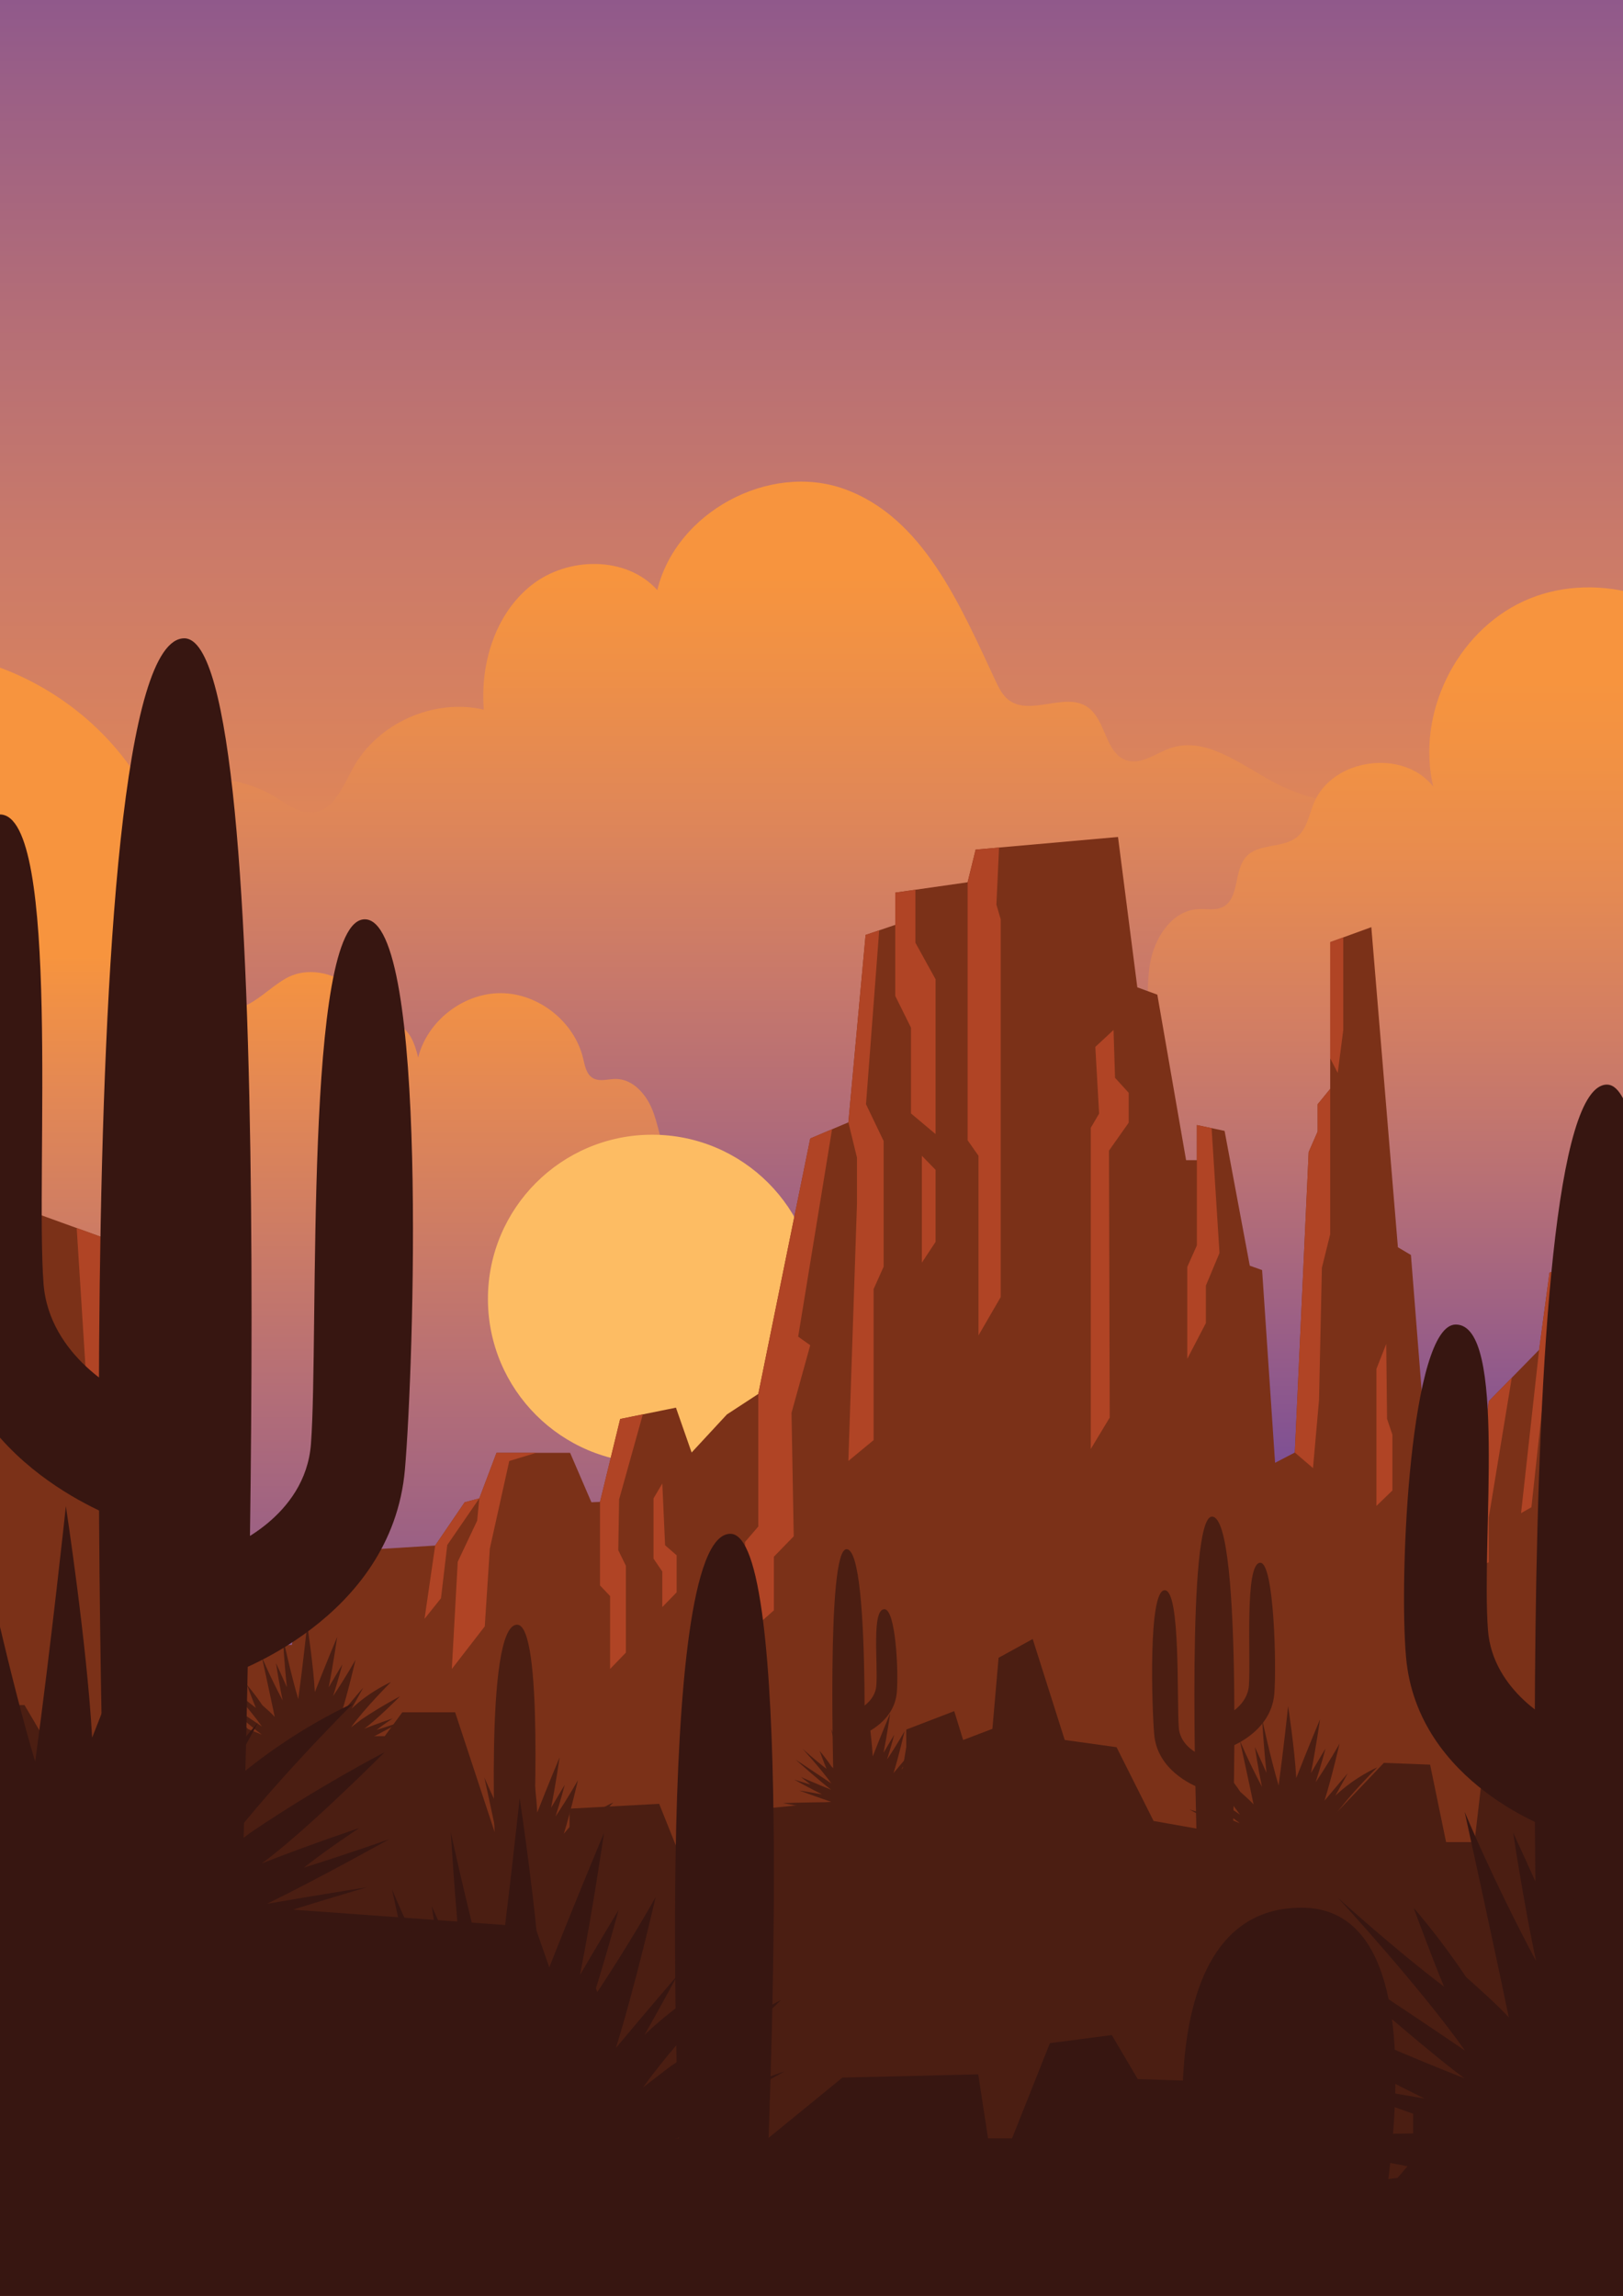 <?xml version="1.0" encoding="utf-8"?>
<!-- Generator: Adobe Illustrator 27.6.1, SVG Export Plug-In . SVG Version: 6.00 Build 0)  -->
<svg version="1.1" id="PRINT" xmlns="http://www.w3.org/2000/svg" xmlns:xlink="http://www.w3.org/1999/xlink" x="0px" y="0px"
	 viewBox="0 0 595.28 841.89" style="enable-background:new 0 0 595.28 841.89;" xml:space="preserve">
<style type="text/css">
	
		.st0{clip-path:url(#SVGID_00000106860508610096118330000003312161790155015316_);fill:url(#SVGID_00000087401628443835806110000002840087130003809927_);}
	.st1{clip-path:url(#SVGID_00000106860508610096118330000003312161790155015316_);}
	.st2{fill:url(#SVGID_00000149351097379839932950000017074434055087585448_);}
	.st3{fill:url(#SVGID_00000109727151899605102420000017804052402787317158_);}
	.st4{fill:url(#SVGID_00000146466818351114464140000009064111519002602635_);}
	.st5{clip-path:url(#SVGID_00000106860508610096118330000003312161790155015316_);fill:#FDBC63;}
	.st6{fill:#7B3118;}
	.st7{fill:#B04425;}
	.st8{fill:#4B1E12;}
	.st9{fill:#371611;}
</style>
<g>
	<g>
		<defs>
			<rect id="SVGID_1_" x="-14.17" y="-14.17" width="623.62" height="870.24"/>
		</defs>
		<clipPath id="SVGID_00000160168368638113704780000005853985855828587175_">
			<use xlink:href="#SVGID_1_"  style="overflow:visible;"/>
		</clipPath>
		
			<linearGradient id="SVGID_00000069394497587039491410000014216096369572044709_" gradientUnits="userSpaceOnUse" x1="297.638" y1="-144.306" x2="297.638" y2="566.34">
			<stop  offset="0.075" style="stop-color:#6F479C"/>
			<stop  offset="0.123" style="stop-color:#7D4E95"/>
			<stop  offset="0.245" style="stop-color:#9A5F86"/>
			<stop  offset="0.37" style="stop-color:#B56E76"/>
			<stop  offset="0.495" style="stop-color:#CC7B68"/>
			<stop  offset="0.62" style="stop-color:#DE8559"/>
			<stop  offset="0.745" style="stop-color:#EB8D4B"/>
			<stop  offset="0.872" style="stop-color:#F39242"/>
			<stop  offset="1" style="stop-color:#F7943E"/>
		</linearGradient>
		
			<rect x="-44.71" y="-41.14" style="clip-path:url(#SVGID_00000160168368638113704780000005853985855828587175_);fill:url(#SVGID_00000069394497587039491410000014216096369572044709_);" width="684.69" height="939.69"/>
		<g style="clip-path:url(#SVGID_00000160168368638113704780000005853985855828587175_);">
			
				<linearGradient id="SVGID_00000034069980103052669780000017261745023901282451_" gradientUnits="userSpaceOnUse" x1="265.711" y1="549.184" x2="265.711" y2="148.894">
				<stop  offset="0" style="stop-color:#6F479C"/>
				<stop  offset="0.069" style="stop-color:#7E4F94"/>
				<stop  offset="0.279" style="stop-color:#A56580"/>
				<stop  offset="0.47" style="stop-color:#C7786B"/>
				<stop  offset="0.633" style="stop-color:#E08757"/>
				<stop  offset="0.763" style="stop-color:#EF9046"/>
				<stop  offset="0.844" style="stop-color:#F7943E"/>
			</linearGradient>
			<path style="fill:url(#SVGID_00000034069980103052669780000017261745023901282451_);" d="M527.53,290.78
				c-19.73,7.33-42.59,5.7-61.09-4.33c-11.82-6.41-24.34-16.44-37.07-12.13c-5.41,1.83-10.68,6.23-16.13,4.52
				c-7.96-2.51-7.52-14.97-14.45-19.61c-8.24-5.52-20.92,3.49-28.81-2.52c-2.3-1.75-3.63-4.46-4.86-7.09
				c-13.01-27.83-26.56-59.94-55.48-70.31c-27.59-9.89-61.74,8.59-68.55,37.09c-11.34-12.62-32.87-12.33-46.17-1.8
				c-13.3,10.53-18.84,28.74-17.47,45.65c-18.33-4.29-38.98,4.94-48.01,21.46c-3.66,6.69-7.02,15.5-14.61,16.27
				c-5.05,0.51-9.47-3.02-13.8-5.67c-16.28-9.96-37.73-8.45-54.87-0.06c-17.15,8.38-30.63,22.72-42.27,37.85v568.79h523.63V290.78z"
				/>
		</g>
		<g style="clip-path:url(#SVGID_00000160168368638113704780000005853985855828587175_);">
			
				<linearGradient id="SVGID_00000049944788493466204840000009423758884296427940_" gradientUnits="userSpaceOnUse" x1="489.7" y1="602.727" x2="489.7" y2="249.086">
				<stop  offset="0.115" style="stop-color:#6F479C"/>
				<stop  offset="0.126" style="stop-color:#71499A"/>
				<stop  offset="0.308" style="stop-color:#975D88"/>
				<stop  offset="0.481" style="stop-color:#B87075"/>
				<stop  offset="0.641" style="stop-color:#D27E63"/>
				<stop  offset="0.786" style="stop-color:#E58A52"/>
				<stop  offset="0.911" style="stop-color:#F19144"/>
				<stop  offset="1" style="stop-color:#F7943E"/>
			</linearGradient>
			<path style="fill:url(#SVGID_00000049944788493466204840000009423758884296427940_);" d="M347.84,453.26
				c12.1-6.14,15.98-21.12,19.99-34.09c4.01-12.96,12.04-27.54,25.59-28.28c8-0.44,17.6,3.87,23.13-1.94
				c1.76-1.85,2.6-4.39,3.14-6.9c2.01-9.37,0.51-19.18,2.1-28.63c1.59-9.45,7.95-19.43,17.51-20.02c3.08-0.19,6.37,0.6,9.14-0.77
				c6.31-3.11,3.93-13.39,8.71-18.55c4.6-4.97,13.46-2.86,18.66-7.21c3.55-2.97,4.31-8.02,6.06-12.31
				c6.72-16.51,32.84-20.14,43.81-6.1c-6.3-26.58,8.35-56.61,33.18-68.01c24.83-11.39,57.15-2.92,73.19,19.2v698.32H347.36V453.26"
				/>
		</g>
		<g style="clip-path:url(#SVGID_00000160168368638113704780000005853985855828587175_);">
			
				<linearGradient id="SVGID_00000124867344795407606430000017377010297498332563_" gradientUnits="userSpaceOnUse" x1="100.839" y1="669.148" x2="100.839" y2="350.167">
				<stop  offset="0" style="stop-color:#6F479C"/>
				<stop  offset="4.626930e-03" style="stop-color:#6F489C"/>
				<stop  offset="0.501" style="stop-color:#B46E77"/>
				<stop  offset="0.842" style="stop-color:#E38854"/>
				<stop  offset="1" style="stop-color:#F7943E"/>
			</linearGradient>
			<path style="fill:url(#SVGID_00000124867344795407606430000017377010297498332563_);" d="M-101.94,264.71
				c21.77-19.7,52.47-29.13,81.55-25.04c29.08,4.08,55.99,21.6,71.5,46.53c13.09,21.05,17.94,46.01,23.17,70.23
				c1.05,4.85,2.58,10.31,7.01,12.53c8.03,4.02,15.65-5.62,23.43-10.1c13.41-7.72,33.22,4.39,32.46,19.85
				c1.44-3.91,7.29-4.4,10.58-1.84c3.29,2.56,4.61,6.86,5.61,10.91c3.36-13.4,16.56-23.65,30.37-23.58s26.91,10.45,30.13,23.88
				c0.64,2.68,1.16,5.8,3.52,7.23c2.46,1.49,5.59,0.35,8.47,0.35c6.07,0.01,10.91,5.33,13.25,10.93c2.34,5.61,3.02,11.8,5.44,17.38
				c4.51,10.4,14.67,17.48,25.46,20.95c10.79,3.47,22.29,3.81,33.62,4.13v449.84h-405.56V264.71z"/>
		</g>
		
			<circle style="clip-path:url(#SVGID_00000160168368638113704780000005853985855828587175_);fill:#FDBC63;" cx="239.17" cy="476.32" r="60.21"/>
		<g style="clip-path:url(#SVGID_00000160168368638113704780000005853985855828587175_);">
			<polygon class="st6" points="87.98,530.25 64.83,518.62 55.93,497.46 45.93,497.46 41.48,455.17 0.54,440.35 -7.44,518.62 
				-19.46,520.73 -34.13,566.21 -43.8,566.21 -43.8,541.89 -61.59,530.25 -69.38,503.28 -144.98,489 -144.98,937.28 712.67,937.28 
				712.67,522.09 691.14,493.18 675.1,492.78 659.48,469.08 645.97,468.68 640.06,457.44 632.04,459.45 632.04,470.69 628.24,473.9 
				617.68,442.58 584.89,448.23 574.91,464.74 568.32,466.68 564.51,494.99 546.04,513.85 539.94,562.67 534.56,563.57 
				531.95,522.62 521.97,516.84 517.5,460.22 512.72,457.38 502.97,340 487.88,345.5 487.88,399.32 483.28,404.95 483.28,414.96 
				479.99,422.47 474.91,532.66 467.67,536.42 462.91,465.75 458.39,464.14 449.15,414.71 438.99,412.56 438.99,425.45 
				435.03,425.45 424.48,364.75 417.14,362.06 410.06,306.93 357.84,311.56 354.9,323.54 328.36,327.33 328.36,339.16 
				317.48,342.85 311.16,411.58 297.18,417.49 278.13,511.16 266.61,518.69 253.67,532.65 247.92,516.2 227.47,520.35 
				220.07,550.76 216.91,550.89 209.1,532.76 182.11,532.76 175.8,549.47 170.42,550.91 159.61,566.77 124.75,568.92 119.67,575.39 
				112.28,575.35 107.05,603.2 92.61,603.4 			"/>
			<g>
				<polygon class="st7" points="41.48,455.17 45.93,497.46 47.82,540.02 39.4,535.75 38.13,509.69 31.45,502.82 28.13,450.33 				
					"/>
				<polygon class="st7" points="87.98,530.25 92.61,603.4 92.61,603.4 75.65,599.88 75.65,582.58 81.65,569.5 81.45,548.12 
					77.68,536.93 78.73,525.6 				"/>
				<polygon class="st7" points="55.93,497.46 64.83,518.62 67.57,549.19 67.57,578.68 59.19,575.02 58.65,565.86 61.75,555.96 
					60.82,544.45 58.83,519.9 51.71,497.46 				"/>
				<polygon class="st7" points="366.43,310.8 357.84,311.56 354.9,323.54 354.9,418.15 358.89,423.83 358.89,489.71 367.03,475.66 
					367.03,337.11 365.46,331.72 				"/>
				<polygon class="st7" points="328.36,327.33 328.36,339.16 328.36,365.22 334.13,376.86 334.13,408.31 343.14,415.88 
					343.14,359.1 335.75,345.71 335.75,326.28 				"/>
				<polygon class="st7" points="317.48,342.85 311.16,411.58 314.32,424.51 314.32,441.39 311.16,535.75 320.42,528.1 
					320.42,472.72 324.1,464.5 324.1,418.42 317.63,404.93 322.47,341.16 				"/>
				<polygon class="st7" points="297.18,417.49 278.13,511.16 278.13,559.78 273.25,565.46 273.25,599.88 283.84,590.54 
					283.84,570.86 291.12,563.38 290.31,518.11 297.18,493.31 292.75,490.16 305.18,414.1 				"/>
				<polygon class="st7" points="227.47,520.35 220.07,550.76 220.07,581.39 223.77,585.29 223.77,612.03 229.56,606.02 
					229.56,574.18 226.77,568.47 227.08,549.84 235.78,518.66 				"/>
				<polygon class="st7" points="196.71,532.76 186.79,535.75 179.66,567.87 177.8,596.41 165.72,612.03 167.89,572.71 
					175.01,557.65 175.8,549.47 182.11,532.76 				"/>
				<polygon class="st7" points="170.42,550.91 159.61,566.77 155.71,593.64 161.74,586.1 164.05,566.57 175.8,549.47 				"/>
				<polygon class="st7" points="438.99,412.56 438.99,425.45 438.99,456.69 435.47,464.58 435.47,498.29 442.29,485.18 
					442.29,471.45 447.28,459.49 444.39,413.7 				"/>
				<polygon class="st7" points="401.74,383.91 403.13,408.37 400.07,413.58 400.07,531.36 407.02,519.84 406.75,421.95 
					413.98,411.7 413.98,400.74 408.97,395.24 408.42,377.7 				"/>
				<polygon class="st7" points="487.88,399.32 483.28,404.95 483.28,414.96 479.99,422.47 474.91,532.66 481.58,538.36 
					483.79,513.42 484.84,464.88 487.88,452.65 				"/>
				<polygon class="st7" points="492.68,377.7 492.68,343.75 487.88,345.5 487.88,388.09 490.65,393.43 				"/>
				<polygon class="st7" points="508.44,492.84 504.84,502.01 504.84,552.24 510.7,546.57 510.7,526.1 508.74,520.31 				"/>
				<polygon class="st7" points="584.89,448.23 574.91,464.74 571.67,495.92 576.24,505.63 575,521.32 579.87,519 582.77,500.77 
					578.28,491.49 580.16,469.13 592.64,446.89 				"/>
				<polygon class="st7" points="568.32,466.68 564.51,494.99 564.51,494.99 557.89,554.89 561.69,552.72 566.71,506.33 
					568.32,500.39 571.67,465.69 				"/>
				<polygon class="st7" points="546.04,513.85 539.94,562.67 539.94,575.57 546.04,572.89 546.04,556.55 554.48,505.24 				"/>
				<polygon class="st7" points="343.14,428.98 343.14,455.43 338.12,463.03 338.12,423.83 				"/>
				<polygon class="st7" points="242.92,544 239.7,549.47 239.7,571.56 242.92,576.29 242.92,589.32 248.17,583.94 248.17,570.34 
					243.94,566.66 				"/>
			</g>
		</g>
		<g style="clip-path:url(#SVGID_00000160168368638113704780000005853985855828587175_);">
			<polygon class="st8" points="-67.48,659.92 -50.69,655.4 -41.65,641.84 -22.85,641.84 -6.78,625.27 8.99,625.27 16.47,637.96 
				36.49,642.59 47.82,617.83 71.4,613.42 103.82,647.65 117.21,646.36 129.48,636.67 141.1,636.67 147.56,627.91 166.93,627.91 
				185.41,683.92 195.49,683.92 200.9,689.08 208.9,689.08 208.9,663.25 241.77,661.48 250.23,682.62 250.23,682.62 273.23,675.85 
				279.49,663.33 329.45,658.31 332.39,640.71 332.39,634.25 349.99,627.49 353.26,638.07 363.99,633.98 366.26,607.92 
				378.77,601.04 390.52,638.07 409.52,640.71 423.11,667.77 457.31,673.81 466.35,684.14 488.51,680.04 488.51,666.48 
				507.57,646.46 524.53,647.11 530.39,675.52 540.81,675.52 545.33,636.78 556.96,633.2 571.16,680.04 591.36,678.1 601.84,663.25 
				601.84,646.46 627.34,624.65 648.65,623.44 648.65,647.11 657.05,651.91 660.92,669.71 685.46,677.46 685.46,954.93 
				-67.48,954.93 			"/>
			<g>
				<path class="st8" d="M427.19,583.15c5.89,0,4.39,40.07,5.17,50.41c0.54,7.09,7.97,9.94,7.97,9.94v12.24c0,0-15.73-5.23-17-19.72
					C422.5,626.43,421.05,583.15,427.19,583.15z"/>
				<path class="st8" d="M462.26,573.08c-5.89,0-3.41,34.73-4.19,45.06c-0.54,7.09-7.69,10.55-7.69,10.55v12.24
					c0,0,15.73-5.23,17-19.72C468.22,611.62,467.38,573.08,462.26,573.08z"/>
				<path class="st8" d="M444.53,556.16c-9.24,0.05-6.02,103.89-5.45,123.96h12.9C451.98,680.12,456.29,556.1,444.53,556.16z"/>
			</g>
			<g>
				<path class="st8" d="M324.38,590.11c-4.76,0-2.33,19.68-2.96,28.03c-0.43,5.73-6.21,8.52-6.21,8.52v9.89
					c0,0,12.7-4.22,13.72-15.92C329.62,612.88,328.51,590.11,324.38,590.11z"/>
				<path class="st8" d="M310.49,568.1c-7.46,0.04-4.86,83.88-4.4,100.08h10.42C316.51,668.18,319.98,568.05,310.49,568.1z"/>
			</g>
			<path class="st8" d="M189.67,595.79c9.64,0.04,6.28,75.66,5.68,90.28H181.9C181.9,686.07,177.41,595.75,189.67,595.79z"/>
			<path class="st8" d="M349.14,661.21c0,0-9.54-1.1-17.14-1.13c4.77-1.63,11.11-3.47,11.11-3.47s-3.78,0.59-8.36,1.39
				c4.66-2.29,10.21-5.4,10.21-5.4s-3.72,1.32-7.13,2.37c2.01-1.58,4.63-3.31,4.63-3.31s-3.72,1.23-8.15,2.96
				c3.72-2.72,10.27-9.3,10.27-9.3s-5.4,2.78-11.25,6.74c-0.19,0.13-2.63,2.03-2.82,2.16c3.82-5.41,11.45-13.01,11.45-13.01
				s-5.99,2.59-11.31,7.65c1.83-3.22,3.33-6.04,3.33-6.04s-2.95,3.41-6.26,7.39c1.97-6.28,4.06-15.4,4.06-15.4
				s-2.54,4.62-6.45,10.44c1.43-4.45,2.66-9.11,2.66-9.11s-1.77,2.91-3.93,6.62c1.35-6.84,2.45-14.49,2.45-14.49
				s-3.28,7.81-6.41,15.83c-0.43-7.78-2.2-19.36-2.2-19.36s-1.24,11.64-2.56,21.37c-2.06-6.82-4.46-17.9-4.46-17.9
				s0.44,7.6,1.18,14.49c-1.72-3.89-3.13-6.93-3.13-6.93s0.86,5.8,1.92,10.74c-3.65-6.86-5.97-12.48-5.97-12.48
				s2.36,10.74,3.69,17.19c-0.9-1-2.62-2.53-3.57-3.37c-2.22-3.34-4.39-5.79-4.39-5.79s1.59,4.3,2.54,6.59
				c-4.2-3.18-8.86-7.42-8.86-7.42s6.8,7.37,10.63,12.78c-0.19-0.13-0.38-0.26-0.57-0.39c-5.84-3.96-12.53-8.34-12.53-8.34
				s9.33,8.33,13.05,11.04c-4.43-1.73-11.08-4.65-11.08-4.65s1.45,1.16,3.46,2.74c-3.41-1.05-5.96-1.81-5.96-1.81
				s5.56,3.12,10.21,5.4c-4.58-0.79-8.36-1.39-8.36-1.39s7.24,2.63,12,4.26c-7.6,0.03-18.03,0.34-18.03,0.34s9.86,1.81,15.67,2.98
				c-5.71,0.75-13.59,1.57-13.59,1.57s15.78,2.88,18.37,2.94c2.21,0.05,7.19,0.55,10.55,0.07c3.35,0.48,8.34-0.03,10.55-0.07
				c2.59-0.06,18.37-2.94,18.37-2.94s-5.21-1.07-10.93-1.82C341.94,662.77,349.14,661.21,349.14,661.21z"/>
			<path class="st8" d="M152.54,642.36c0,0-12.18-1.4-21.88-1.44c6.09-2.08,14.18-4.43,14.18-4.43s-4.82,0.76-10.67,1.77
				c5.95-2.92,13.04-6.9,13.04-6.9s-4.75,1.69-9.11,3.03c2.56-2.02,5.92-4.22,5.92-4.22s-4.75,1.57-10.41,3.77
				c4.75-3.47,13.11-11.87,13.11-11.87s-6.9,3.55-14.36,8.61c-0.24,0.16-3.36,2.59-3.6,2.76c4.88-6.9,14.62-16.61,14.62-16.61
				s-7.65,3.31-14.43,9.76c2.34-4.11,4.26-7.71,4.26-7.71s-3.76,4.35-8,9.43c2.51-8.01,5.19-19.67,5.19-19.67s-3.25,5.9-8.23,13.33
				c1.82-5.68,3.4-11.63,3.4-11.63s-2.26,3.72-5.02,8.45c1.72-8.73,3.12-18.5,3.12-18.5s-4.19,9.97-8.19,20.21
				c-0.54-9.94-2.8-24.71-2.8-24.71s-1.59,14.87-3.28,27.28c-2.63-8.71-5.69-22.85-5.69-22.85s0.56,9.7,1.51,18.5
				c-2.19-4.96-3.99-8.85-3.99-8.85s1.1,7.4,2.45,13.71c-4.67-8.76-7.63-15.93-7.63-15.93s3.01,13.72,4.72,21.95
				c-1.15-1.27-3.35-3.23-4.56-4.3c-2.84-4.26-5.61-7.4-5.61-7.4s2.03,5.49,3.25,8.41c-5.36-4.06-11.32-9.47-11.32-9.47
				s8.69,9.41,13.57,16.32c-0.24-0.17-0.48-0.33-0.72-0.5c-7.46-5.06-16-10.65-16-10.65s11.91,10.63,16.66,14.1
				c-5.66-2.2-14.14-5.94-14.14-5.94s1.85,1.48,4.41,3.5c-4.36-1.35-7.6-2.31-7.6-2.31s7.09,3.98,13.04,6.9
				c-5.85-1.01-10.67-1.77-10.67-1.77s9.24,3.36,15.33,5.44c-9.7,0.04-23.02,0.44-23.02,0.44s12.59,2.32,20.01,3.8
				c-7.29,0.96-17.35,2-17.35,2s20.15,3.68,23.46,3.75c2.82,0.06,9.18,0.7,13.47,0.09c4.28,0.61,10.64-0.03,13.47-0.09
				c3.31-0.07,23.46-3.75,23.46-3.75s-6.66-1.36-13.95-2.32C143.36,644.36,152.54,642.36,152.54,642.36z"/>
			<path class="st8" d="M234.12,686.51c0,0-12.18-1.4-21.88-1.44c6.09-2.08,14.18-4.43,14.18-4.43s-4.82,0.76-10.67,1.77
				c5.95-2.92,13.04-6.9,13.04-6.9s-4.75,1.69-9.11,3.03c2.56-2.02,5.92-4.22,5.92-4.22s-4.75,1.57-10.41,3.77
				c4.75-3.47,13.11-11.87,13.11-11.87s-6.9,3.55-14.36,8.61c-0.24,0.16-3.36,2.59-3.6,2.76c4.88-6.9,14.62-16.61,14.62-16.61
				s-7.65,3.31-14.43,9.76c2.34-4.11,4.26-7.71,4.26-7.71s-3.76,4.35-8,9.43c2.51-8.01,5.19-19.67,5.19-19.67s-3.25,5.9-8.23,13.33
				c1.82-5.68,3.4-11.63,3.4-11.63s-2.26,3.72-5.02,8.45c1.72-8.73,3.12-18.5,3.12-18.5s-4.19,9.97-8.19,20.21
				c-0.54-9.94-2.8-24.71-2.8-24.71s-1.59,14.87-3.27,27.28c-2.63-8.71-5.69-22.86-5.69-22.86s0.56,9.7,1.51,18.5
				c-2.19-4.96-3.99-8.85-3.99-8.85s1.1,7.4,2.45,13.71c-4.67-8.76-7.63-15.93-7.63-15.93s3.01,13.72,4.72,21.95
				c-1.15-1.27-3.35-3.23-4.56-4.3c-2.84-4.26-5.6-7.4-5.6-7.4s2.03,5.49,3.25,8.41c-5.36-4.06-11.32-9.47-11.32-9.47
				s8.69,9.41,13.57,16.32c-0.24-0.17-0.48-0.33-0.72-0.5c-7.46-5.06-16-10.65-16-10.65s11.91,10.63,16.66,14.1
				c-5.66-2.2-14.14-5.94-14.14-5.94s1.85,1.48,4.41,3.5c-4.36-1.35-7.6-2.31-7.6-2.31s7.09,3.98,13.04,6.9
				c-5.85-1.01-10.67-1.77-10.67-1.77s9.24,3.36,15.33,5.44c-9.7,0.04-23.02,0.44-23.02,0.44s12.59,2.32,20.01,3.8
				c-7.29,0.96-17.35,2-17.35,2s20.15,3.68,23.46,3.75c2.82,0.06,9.18,0.71,13.47,0.09c4.28,0.61,10.64-0.03,13.47-0.09
				c3.31-0.07,23.46-3.75,23.46-3.75s-6.66-1.36-13.95-2.32C224.94,688.5,234.12,686.51,234.12,686.51z"/>
			<path class="st8" d="M514.89,675.26c0,0-12.97-1.49-23.3-1.53c6.48-2.22,15.1-4.72,15.1-4.72s-5.14,0.81-11.36,1.88
				c6.33-3.11,13.89-7.34,13.89-7.34s-5.06,1.8-9.7,3.23c2.73-2.15,6.3-4.5,6.3-4.5s-5.06,1.67-11.08,4.02
				c5.06-3.7,13.96-12.64,13.96-12.64s-7.35,3.78-15.29,9.17c-0.26,0.18-3.57,2.76-3.83,2.94c5.2-7.35,15.57-17.68,15.57-17.68
				s-8.15,3.52-15.37,10.4c2.49-4.38,4.53-8.21,4.53-8.21s-4.01,4.64-8.51,10.04c2.68-8.53,5.52-20.94,5.52-20.94
				s-3.46,6.28-8.77,14.19c1.94-6.04,3.62-12.38,3.62-12.38s-2.4,3.96-5.34,9c1.83-9.3,3.33-19.7,3.33-19.7s-4.46,10.61-8.72,21.52
				c-0.58-10.58-2.98-26.32-2.98-26.32s-1.69,15.83-3.49,29.05c-2.8-9.27-6.06-24.34-6.06-24.34s0.59,10.33,1.61,19.7
				c-2.34-5.28-4.25-9.43-4.25-9.43s1.17,7.88,2.61,14.6c-4.97-9.33-8.12-16.97-8.12-16.97s3.21,14.61,5.02,23.38
				c-1.22-1.35-3.56-3.44-4.86-4.58c-3.02-4.54-5.97-7.88-5.97-7.88s2.16,5.85,3.46,8.96c-5.7-4.32-12.05-10.09-12.05-10.09
				s9.25,10.02,14.45,17.37c-0.25-0.18-0.51-0.35-0.77-0.53c-7.94-5.39-17.04-11.34-17.04-11.34s12.68,11.32,17.75,15.02
				c-6.02-2.35-15.06-6.32-15.06-6.32s1.97,1.57,4.7,3.73c-4.64-1.43-8.1-2.46-8.1-2.46s7.55,4.24,13.89,7.34
				c-6.23-1.08-11.36-1.88-11.36-1.88s9.84,3.57,16.32,5.79c-10.33,0.04-24.52,0.46-24.52,0.46s13.4,2.47,21.31,4.05
				c-7.77,1.02-18.48,2.13-18.48,2.13s21.45,3.92,24.98,4c3,0.06,9.78,0.75,14.34,0.1c4.56,0.65,11.34-0.03,14.34-0.1
				c3.53-0.08,24.98-4,24.98-4s-7.09-1.45-14.86-2.47C505.11,677.39,514.89,675.26,514.89,675.26z"/>
		</g>
		<g style="clip-path:url(#SVGID_00000160168368638113704780000005853985855828587175_);">
			<g>
				<path class="st9" d="M133.79,337.12c-22.49,0-16.76,152.96-19.74,192.4c-2.04,27.08-30.43,37.93-30.43,37.93v46.74
					c0,0,60.03-19.96,64.89-75.26C151.72,502.32,157.25,337.12,133.79,337.12z"/>
				<path class="st9" d="M-0.05,298.67c22.49-0.01,13.03,132.54,16.01,171.99C18,497.74,45.3,510.92,45.3,510.92v46.74
					c0,0-60.03-19.96-64.89-75.26C-22.79,445.78-19.58,298.67-0.05,298.67z"/>
				<path class="st9" d="M67.63,234.08c35.27,0.18,22.99,396.55,20.8,473.15H39.18C39.18,707.23,22.76,233.85,67.63,234.08z"/>
			</g>
			<g>
				<path class="st9" d="M533.93,485.72c19.02-0.01,9.3,78.68,11.82,112.03c1.73,22.89,24.81,34.04,24.81,34.04v39.51
					c0,0-50.75-16.87-54.86-63.63C512.99,576.72,517.42,485.72,533.93,485.72z"/>
				<path class="st9" d="M589.44,397.73c29.82,0.16,19.43,335.26,17.58,400.02h-41.64C565.38,797.75,551.5,397.54,589.44,397.73z"/>
			</g>
			<polygon class="st9" points="-27.85,680.57 74.11,685.83 82.59,698.49 196.33,706.73 203.46,727.15 217.9,727.15 237.53,784.17 
				281.67,784.17 308.99,761.87 358.79,760.68 362.4,784.17 371.19,784.17 385.09,749.24 407.78,746.27 417.3,762.41 439.21,763.14 
				465.1,807.26 505.6,806.72 518.31,791.98 518.31,773.24 537.77,770.65 537.77,753.16 610.54,733.4 664.12,733.4 664.12,739.58 
				664.12,960.32 -20,960.32 			"/>
			<path class="st9" d="M267.9,562.46c22.83,0.09,14.88,197.97,13.46,236.21h-31.88C249.48,798.67,238.85,562.34,267.9,562.46z"/>
			<path class="st9" d="M477.45,699.57c49.2,0.05,32.07,98.98,29.01,118.11h-68.72C437.75,817.68,414.84,699.51,477.45,699.57z"/>
			<path class="st9" d="M302.81,790.57c0,0-34.28-3.94-61.61-4.06c17.14-5.86,39.93-12.49,39.93-12.49s-13.58,2.14-30.05,4.98
				c16.74-8.22,36.72-19.42,36.72-19.42s-13.38,4.75-25.65,8.54c7.21-5.69,16.66-11.89,16.66-11.89s-13.38,4.42-29.3,10.62
				c13.39-9.78,36.91-33.42,36.91-33.42S267,743.45,246,757.69c-0.68,0.46-9.45,7.3-10.12,7.77c13.74-19.44,41.17-46.76,41.17-46.76
				s-21.54,9.31-40.64,27.49c6.58-11.58,11.98-21.71,11.98-21.71s-10.59,12.26-22.51,26.55c7.08-22.56,14.6-55.38,14.6-55.38
				s-9.15,16.61-23.18,37.52c5.13-15.98,9.57-32.75,9.57-32.75s-6.35,10.47-14.13,23.8c4.84-24.59,8.8-52.09,8.8-52.09
				s-11.8,28.06-23.05,56.9c-1.53-27.98-7.89-69.59-7.89-69.59s-4.47,41.86-9.22,76.83c-7.4-24.51-16.03-64.36-16.03-64.36
				s1.57,27.32,4.25,52.09c-6.18-13.97-11.25-24.93-11.25-24.93s3.09,20.84,6.89,38.61c-13.14-24.67-21.47-44.87-21.47-44.87
				s8.48,38.63,13.28,61.81c-3.23-3.58-9.42-9.09-12.84-12.12c-7.99-11.99-15.78-20.83-15.78-20.83s5.71,15.47,9.14,23.69
				c-15.08-11.43-31.87-26.67-31.87-26.67s24.46,26.51,38.21,45.94c-0.67-0.47-1.35-0.93-2.03-1.4c-21-14.24-45.05-30-45.05-30
				s33.54,29.93,46.92,39.71c-15.92-6.2-39.82-16.72-39.82-16.72s5.21,4.16,12.42,9.86c-12.27-3.79-21.41-6.5-21.41-6.5
				s19.97,11.2,36.72,19.42c-16.47-2.84-30.05-4.98-30.05-4.98s26.02,9.45,43.16,15.32c-27.32,0.11-64.83,1.23-64.83,1.23
				s35.44,6.52,56.35,10.71c-20.53,2.7-48.86,5.63-48.86,5.63s56.73,10.37,66.05,10.57c7.94,0.17,25.86,1.99,37.92,0.26
				c12.06,1.72,29.97-0.09,37.92-0.26c9.32-0.2,66.05-10.57,66.05-10.57s-18.75-3.83-39.28-6.53
				C276.95,796.2,302.81,790.57,302.81,790.57z"/>
			<path class="st9" d="M161.03,712.25c0,0-41.81-4.81-75.13-4.95c20.9-7.15,48.7-15.23,48.7-15.23s-16.56,2.6-36.65,6.07
				c20.42-10.02,44.78-23.68,44.78-23.68s-16.32,5.79-31.28,10.41c8.8-6.94,20.32-14.51,20.32-14.51s-16.32,5.39-35.74,12.96
				c16.33-11.92,45.02-40.75,45.02-40.75s-23.7,12.2-49.31,29.57c-0.83,0.57-11.53,8.91-12.35,9.48
				c16.76-23.7,50.21-57.03,50.21-57.03s-26.28,11.36-49.57,33.53c8.03-14.12,14.61-26.47,14.61-26.47S81.73,646.6,67.2,664.03
				C75.83,636.52,85,596.49,85,596.49s-11.15,20.26-28.27,45.76c6.25-19.49,11.67-39.94,11.67-39.94s-7.75,12.77-17.23,29.03
				c5.91-29.99,10.73-63.53,10.73-63.53s-14.39,34.23-28.11,69.39c-1.87-34.12-9.63-84.87-9.63-84.87s-5.45,51.06-11.25,93.69
				c-9.02-29.9-19.55-78.49-19.55-78.49s1.91,33.32,5.19,63.52c-7.53-17.04-13.72-30.4-13.72-30.4s3.77,25.41,8.4,47.08
				c-16.02-30.08-26.19-54.72-26.19-54.72s10.34,47.11,16.19,75.39c-3.94-4.37-11.49-11.09-15.66-14.78
				c-9.75-14.63-19.25-25.4-19.25-25.4s6.97,18.87,11.15,28.89c-18.4-13.94-38.87-32.53-38.87-32.53s29.83,32.33,46.6,56.03
				c-0.82-0.57-1.65-1.14-2.48-1.7c-25.61-17.37-54.95-36.58-54.95-36.58s40.9,36.5,57.23,48.43
				c-19.42-7.57-48.56-20.39-48.56-20.39s6.36,5.08,15.15,12.02c-14.96-4.62-26.11-7.93-26.11-7.93s24.36,13.66,44.78,23.68
				c-20.09-3.47-36.65-6.07-36.65-6.07s31.74,11.53,52.64,18.68c-33.32,0.14-79.07,1.5-79.07,1.5s43.23,7.96,68.72,13.07
				c-25.04,3.29-59.59,6.87-59.59,6.87s69.18,12.64,80.55,12.89c9.69,0.21,31.54,2.42,46.25,0.32c14.71,2.1,36.56-0.11,46.24-0.32
				c11.37-0.24,80.55-12.89,80.55-12.89s-22.86-4.67-47.91-7.96C129.49,719.11,161.03,712.25,161.03,712.25z"/>
			<path class="st9" d="M731.2,783.64c0,0-41.81-4.81-75.13-4.95c20.9-7.15,48.7-15.23,48.7-15.23s-16.56,2.6-36.65,6.07
				c20.42-10.02,44.78-23.68,44.78-23.68s-16.32,5.79-31.28,10.41c8.79-6.94,20.32-14.51,20.32-14.51s-16.32,5.39-35.74,12.96
				c16.33-11.92,45.02-40.75,45.02-40.75s-23.7,12.2-49.31,29.57c-0.83,0.57-11.53,8.91-12.35,9.48
				c16.76-23.7,50.21-57.03,50.21-57.03s-26.28,11.36-49.57,33.53c8.03-14.12,14.61-26.47,14.61-26.47s-12.92,14.95-27.46,32.38
				c8.63-27.51,17.81-67.54,17.81-67.54s-11.15,20.26-28.27,45.76c6.25-19.49,11.67-39.94,11.67-39.94s-7.75,12.77-17.23,29.03
				c5.91-29.99,10.73-63.53,10.73-63.53s-14.39,34.23-28.11,69.39c-1.87-34.12-9.63-84.87-9.63-84.87s-5.45,51.06-11.25,93.69
				c-9.02-29.9-19.55-78.49-19.55-78.49s1.91,33.32,5.19,63.53c-7.53-17.04-13.72-30.4-13.72-30.4s3.77,25.41,8.4,47.08
				c-16.02-30.08-26.19-54.72-26.19-54.72s10.34,47.11,16.19,75.39c-3.94-4.37-11.49-11.09-15.66-14.78
				c-9.75-14.63-19.25-25.4-19.25-25.4s6.97,18.87,11.15,28.89c-18.4-13.94-38.87-32.53-38.87-32.53s29.83,32.33,46.6,56.03
				c-0.82-0.57-1.65-1.14-2.48-1.7c-25.61-17.37-54.95-36.58-54.95-36.58s40.9,36.5,57.23,48.43
				c-19.42-7.57-48.56-20.39-48.56-20.39s6.36,5.08,15.15,12.02c-14.96-4.62-26.11-7.93-26.11-7.93s24.36,13.66,44.78,23.68
				c-20.09-3.47-36.65-6.07-36.65-6.07s31.74,11.53,52.63,18.68c-33.32,0.14-79.07,1.5-79.07,1.5s43.23,7.96,68.72,13.07
				c-25.04,3.29-59.59,6.87-59.59,6.87s69.18,12.64,80.55,12.89c9.69,0.21,31.54,2.42,46.25,0.32c14.71,2.1,36.56-0.11,46.24-0.32
				c11.37-0.24,80.55-12.89,80.55-12.89s-22.86-4.67-47.91-7.96C699.66,790.5,731.2,783.64,731.2,783.64z"/>
		</g>
	</g>
</g>
</svg>
